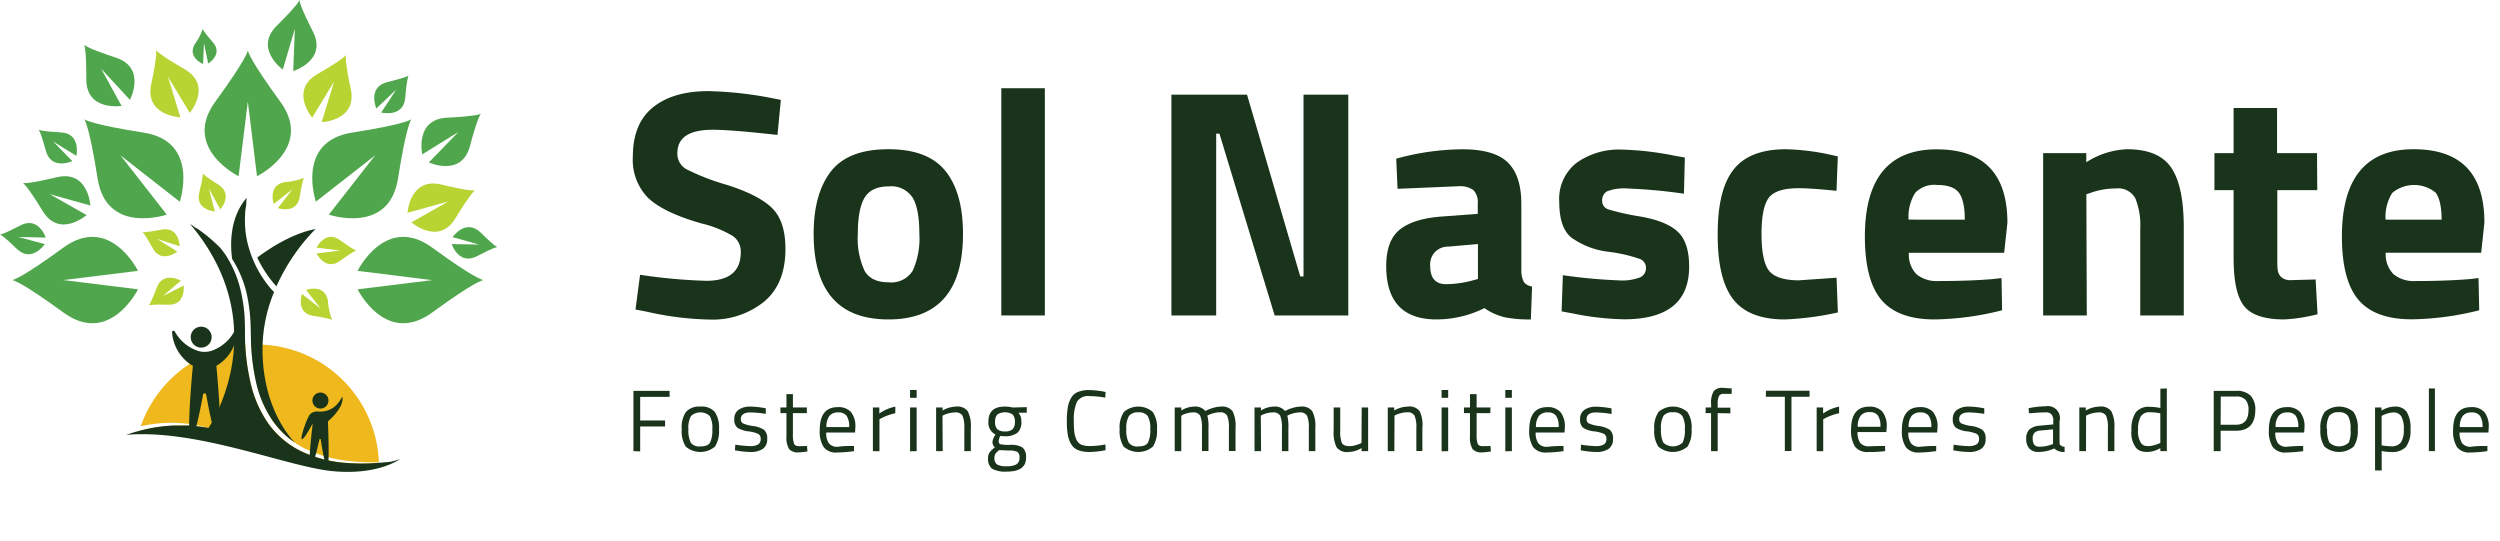 <svg xmlns="http://www.w3.org/2000/svg" viewBox="0 0 414.8 89.79"><defs><style>.cls-1{fill:#19341a;}.cls-2{fill:#efb81d;}.cls-3{fill:#50a64c;}.cls-4{fill:#b7d433;}</style></defs><title>logo-light-small</title><g id="logos"><g id="logo-light"><path class="cls-1" d="M118.26,21.53q-5.87,0-5.87,3.88a2.93,2.93,0,0,0,1.45,2.64,37.79,37.79,0,0,0,6.82,2.64q5.36,1.72,7.51,3.9c1.44,1.46,2.15,3.69,2.15,6.71q0,5.76-3.5,8.72a13.64,13.64,0,0,1-9.15,3,51.1,51.1,0,0,1-10.29-1.29l-1.94-.38.76-5.76a88.91,88.91,0,0,0,11,1c3.8,0,5.71-1.58,5.71-4.74a3.14,3.14,0,0,0-1.32-2.69,18.45,18.45,0,0,0-5.25-2.1q-6.25-1.79-8.81-4.23A9,9,0,0,1,105,26c0-3.67,1.11-6.39,3.34-8.19s5.28-2.69,9.16-2.69a61.58,61.58,0,0,1,10.12,1.07l1.94.38L129,22.39C123.92,21.82,120.34,21.53,118.26,21.53Z"/><path class="cls-1" d="M137.86,28.45c1.91-2.46,5.08-3.69,9.54-3.69S155,26,156.93,28.45s2.85,5.92,2.85,10.37Q159.78,53,147.4,53T135,38.82Q135,32.14,137.86,28.45Zm5.58,16.46c.73,1.29,2.05,1.93,4,1.93a4.17,4.17,0,0,0,4-1.93,12.92,12.92,0,0,0,1.1-6.09c0-2.76-.37-4.78-1.1-6a4.2,4.2,0,0,0-4-1.89q-2.86,0-4,1.89c-.74,1.25-1.11,3.27-1.11,6A12.78,12.78,0,0,0,143.44,44.91Z"/><path class="cls-1" d="M166.14,52.34V14.64h7.22v37.7Z"/><path class="cls-1" d="M194.36,52.34V15.71h12.55l8.83,30.16h.54V15.71h7.43V52.34H211.49l-9.16-30.16h-.54V52.34Z"/><path class="cls-1" d="M252.42,33.81V45a4.23,4.23,0,0,0,.43,1.81,2,2,0,0,0,1.35.72L254,53a20.6,20.6,0,0,1-4.39-.37,9.85,9.85,0,0,1-3.31-1.51A17.91,17.91,0,0,1,238.36,53Q230,53,230,44.15q0-4.3,2.32-6.11t7.11-2.13l5.76-.43V33.81a2.86,2.86,0,0,0-.75-2.29A3.85,3.85,0,0,0,242,30.9l-10.12.43-.22-5a42,42,0,0,1,11-1.56c3.47,0,6,.72,7.49,2.16S252.42,30.65,252.42,33.81ZM240.3,40.92a2.93,2.93,0,0,0-3,3.23c0,2,.88,3,2.64,3a17.39,17.39,0,0,0,4.47-.64l.81-.22V40.49Z"/><path class="cls-1" d="M279.4,32.14a86.86,86.86,0,0,0-9.34-.86,7.8,7.8,0,0,0-3.45.48,1.69,1.69,0,0,0-.78,1.54,1.46,1.46,0,0,0,1.05,1.45,40.33,40.33,0,0,0,5.38,1.19q4.33.78,6.17,2.56t1.83,5.76q0,8.73-10.82,8.72a46.66,46.66,0,0,1-8.62-1l-1.72-.32.21-6a86.91,86.91,0,0,0,9.29.86,8.41,8.41,0,0,0,3.56-.51,1.66,1.66,0,0,0,.94-1.54,1.57,1.57,0,0,0-1-1.5,25.31,25.31,0,0,0-5.17-1.19,13.22,13.22,0,0,1-6.22-2.37c-1.36-1.11-2-3.1-2-5.95a7.56,7.56,0,0,1,2.9-6.46,12.12,12.12,0,0,1,7.49-2.18,50.39,50.39,0,0,1,8.67,1l1.78.32Z"/><path class="cls-1" d="M296.31,24.76a38.7,38.7,0,0,1,7.16.86l1.46.33-.22,5.71q-4.24-.43-6.3-.43-3.72,0-4.93,1.58c-.8,1.06-1.21,3.07-1.21,6s.41,5,1.21,6.06,2.47,1.64,5,1.64l6.24-.43.22,5.76A49,49,0,0,1,296.15,53q-6,0-8.59-3.36T285,38.82q0-7.44,2.69-10.75C289.44,25.87,292.33,24.76,296.31,24.76Z"/><path class="cls-1" d="M318,45.52a5.37,5.37,0,0,0,3.64,1.11q5,0,8.94-.32l1.51-.17.1,5.34A48,48,0,0,1,321,53q-6.09,0-8.83-3.23t-2.75-10.5q0-14.49,11.91-14.49,11.73,0,11.74,12.17l-.54,5H316.72A4.67,4.67,0,0,0,318,45.52ZM326,36.45c0-2.15-.34-3.65-1-4.5s-1.87-1.26-3.58-1.26A4.37,4.37,0,0,0,317.77,32a7.49,7.49,0,0,0-1.1,4.44Z"/><path class="cls-1" d="M346.24,52.34H339V25.41h7.16v1.51a13.5,13.5,0,0,1,6.74-2.16c3.59,0,6.06,1.06,7.43,3.18s2,5.39,2,9.8v14.6h-7.22V38a12.06,12.06,0,0,0-.81-5.09,3.24,3.24,0,0,0-3.23-1.64,12.33,12.33,0,0,0-4.26.75l-.64.21Z"/><path class="cls-1" d="M384.48,31.55h-6.63v11c0,1.08,0,1.84.08,2.29a1.88,1.88,0,0,0,.6,1.16,2.25,2.25,0,0,0,1.58.48l4.1-.11.32,5.77A27.91,27.91,0,0,1,379,53c-3.23,0-5.44-.72-6.63-2.18s-1.77-4.14-1.77-8V31.55h-3.18V25.41h3.18V17.92h7.21v7.49h6.63Z"/><path class="cls-1" d="M397.16,45.52a5.35,5.35,0,0,0,3.64,1.11q5,0,8.94-.32l1.5-.17.11,5.34a48,48,0,0,1-11.2,1.5q-6.09,0-8.83-3.23t-2.75-10.5q0-14.49,11.9-14.49,11.75,0,11.74,12.17l-.53,5H395.84A4.67,4.67,0,0,0,397.16,45.52Zm7.95-9.07c0-2.15-.35-3.65-1-4.5a5.66,5.66,0,0,0-7.19.06,7.41,7.41,0,0,0-1.1,4.44Z"/><path class="cls-1" d="M105.1,74.85v-10h6v1h-4.88v3.91h4.13v1h-4.13v4.14Z"/><path class="cls-1" d="M113.11,71.21a4.58,4.58,0,0,1,.7-2.86,2.93,2.93,0,0,1,2.4-.89,2.88,2.88,0,0,1,2.39.89,4.58,4.58,0,0,1,.7,2.86,4.89,4.89,0,0,1-.66,2.88,3.74,3.74,0,0,1-4.87,0A4.89,4.89,0,0,1,113.11,71.21Zm1.11,0a4.66,4.66,0,0,0,.38,2.22,1.74,1.74,0,0,0,1.61.64c.82,0,1.35-.21,1.6-.63a4.66,4.66,0,0,0,.38-2.22,4.07,4.07,0,0,0-.42-2.19,2.3,2.3,0,0,0-3.12,0A3.92,3.92,0,0,0,114.22,71.19Z"/><path class="cls-1" d="M124.5,68.43c-1,0-1.58.37-1.58,1.1a.76.76,0,0,0,.36.72,5.91,5.91,0,0,0,1.65.43,4.45,4.45,0,0,1,1.83.63,1.8,1.8,0,0,1,.53,1.52,1.88,1.88,0,0,1-.71,1.64,3.53,3.53,0,0,1-2.09.52,13.72,13.72,0,0,1-2.12-.2l-.43-.07.06-.94a18.9,18.9,0,0,0,2.49.24,2.49,2.49,0,0,0,1.28-.27,1,1,0,0,0,.44-.89.93.93,0,0,0-.38-.86,5.67,5.67,0,0,0-1.65-.43,4.32,4.32,0,0,1-1.81-.59,1.67,1.67,0,0,1-.53-1.45,1.75,1.75,0,0,1,.74-1.56,3.23,3.23,0,0,1,1.86-.51,14.77,14.77,0,0,1,2.22.21l.4.07,0,.93A18.11,18.11,0,0,0,124.5,68.43Z"/><path class="cls-1" d="M133.87,68.55h-2.31V72a4.54,4.54,0,0,0,.19,1.63c.12.27.4.4.86.4L133.9,74l.07.9a10.9,10.9,0,0,1-1.48.16,1.91,1.91,0,0,1-1.56-.55,3.59,3.59,0,0,1-.44-2.1V68.55h-1v-.94h1V65.39h1.07v2.22h2.31Z"/><path class="cls-1" d="M141.28,74l.42,0,0,.85a21.47,21.47,0,0,1-2.83.23,2.54,2.54,0,0,1-2.21-.9,4.91,4.91,0,0,1-.65-2.82q0-3.81,3-3.81a2.78,2.78,0,0,1,2.19.82,3.83,3.83,0,0,1,.72,2.57l-.05.83h-4.78a3,3,0,0,0,.43,1.78,1.81,1.81,0,0,0,1.52.58C139.8,74,140.54,74,141.28,74Zm-.39-3.14a3.08,3.08,0,0,0-.43-1.88,1.64,1.64,0,0,0-1.39-.55,1.81,1.81,0,0,0-1.45.57,3,3,0,0,0-.5,1.86Z"/><path class="cls-1" d="M144.83,74.85V67.61h1.07v1a7,7,0,0,1,2.65-1.14v1.1a8.45,8.45,0,0,0-1.27.36,9.2,9.2,0,0,0-1,.44l-.36.18v5.32Z"/><path class="cls-1" d="M151,66V64.71h1.09V66Zm0,8.88V67.61h1.09v7.24Z"/><path class="cls-1" d="M156.41,74.85h-1.09V67.61h1.07v.5a4.7,4.7,0,0,1,2.25-.65,2.11,2.11,0,0,1,1.94.79,5.4,5.4,0,0,1,.5,2.77v3.83H160v-3.8a5,5,0,0,0-.29-2.06,1.31,1.31,0,0,0-1.27-.56,3.86,3.86,0,0,0-1,.14,4.72,4.72,0,0,0-.79.27l-.27.13Z"/><path class="cls-1" d="M167.05,78.25a4.59,4.59,0,0,1-2.43-.47,2,2,0,0,1-.68-1.72,1.6,1.6,0,0,1,.26-1,4,4,0,0,1,.88-.83,1.13,1.13,0,0,1-.4-1,2.43,2.43,0,0,1,.36-.91l.13-.23A2.15,2.15,0,0,1,164,69.94c0-1.65.91-2.48,2.71-2.48a5.31,5.31,0,0,1,1.29.15l.22,0,2.14-.06v.93l-1.38,0a2,2,0,0,1,.48,1.45,2.3,2.3,0,0,1-.67,1.9,3.38,3.38,0,0,1-2.12.55,3.84,3.84,0,0,1-.71-.06,2.8,2.8,0,0,0-.26.82c0,.3.09.49.27.56a7.06,7.06,0,0,0,1.67.11,3.56,3.56,0,0,1,2,.43,2,2,0,0,1,.6,1.7C170.26,77.48,169.19,78.25,167.05,78.25ZM165,76a1.19,1.19,0,0,0,.43,1.06,2.91,2.91,0,0,0,1.57.3,3.21,3.21,0,0,0,1.65-.32,1.15,1.15,0,0,0,.5-1.07,1.06,1.06,0,0,0-.36-1,3.14,3.14,0,0,0-1.42-.22l-1.56-.07a2.79,2.79,0,0,0-.65.61A1.23,1.23,0,0,0,165,76Zm.1-6a1.67,1.67,0,0,0,.38,1.22,1.84,1.84,0,0,0,1.27.36,1.79,1.79,0,0,0,1.26-.36,1.68,1.68,0,0,0,.38-1.23,1.65,1.65,0,0,0-.38-1.22,2.37,2.37,0,0,0-2.53,0A1.65,1.65,0,0,0,165.11,69.94Z"/><path class="cls-1" d="M183.44,74.69a13.8,13.8,0,0,1-2.68.3,4.92,4.92,0,0,1-1.92-.32,2.43,2.43,0,0,1-1.13-1,4.76,4.76,0,0,1-.55-1.58,13.64,13.64,0,0,1-.15-2.22,13.86,13.86,0,0,1,.15-2.23,4.8,4.8,0,0,1,.55-1.6,2.36,2.36,0,0,1,1.12-1,4.8,4.8,0,0,1,1.89-.32,14.07,14.07,0,0,1,2.72.32l-.05.94a15.31,15.31,0,0,0-2.6-.26,2.19,2.19,0,0,0-2.11.95,7.36,7.36,0,0,0-.51,3.24,15.07,15.07,0,0,0,.09,1.84,4.34,4.34,0,0,0,.37,1.25,1.56,1.56,0,0,0,.81.79A3.84,3.84,0,0,0,181,74a12.73,12.73,0,0,0,2.41-.26Z"/><path class="cls-1" d="M185.77,71.21a4.58,4.58,0,0,1,.71-2.86,3.65,3.65,0,0,1,4.78,0,4.58,4.58,0,0,1,.71,2.86,4.88,4.88,0,0,1-.67,2.88,3.74,3.74,0,0,1-4.87,0A4.89,4.89,0,0,1,185.77,71.21Zm1.11,0a4.52,4.52,0,0,0,.39,2.22,1.71,1.71,0,0,0,1.6.64c.82,0,1.35-.21,1.6-.63a4.54,4.54,0,0,0,.38-2.22,4.07,4.07,0,0,0-.42-2.19,1.76,1.76,0,0,0-1.56-.61,1.78,1.78,0,0,0-1.56.61A4,4,0,0,0,186.88,71.19Z"/><path class="cls-1" d="M196,74.85h-1.09V67.61H196v.5a4.17,4.17,0,0,1,2.12-.65,2.19,2.19,0,0,1,1.88.74,5.46,5.46,0,0,1,1.24-.51,4.76,4.76,0,0,1,1.33-.23,2.14,2.14,0,0,1,1.95.78A5.51,5.51,0,0,1,205,71v3.83H203.9v-3.8a5,5,0,0,0-.29-2.06,1.27,1.27,0,0,0-1.23-.56,3.87,3.87,0,0,0-1,.14,4.27,4.27,0,0,0-.78.27l-.28.13a7,7,0,0,1,.19,2.11v3.77h-1.08V71.11a5.25,5.25,0,0,0-.29-2.12,1.24,1.24,0,0,0-1.23-.56,3.52,3.52,0,0,0-.95.14,4.11,4.11,0,0,0-.75.27L196,69Z"/><path class="cls-1" d="M209.24,74.85h-1.09V67.61h1.07v.5a4.17,4.17,0,0,1,2.12-.65,2.19,2.19,0,0,1,1.88.74,5.46,5.46,0,0,1,1.24-.51,4.77,4.77,0,0,1,1.34-.23,2.13,2.13,0,0,1,1.94.78,5.4,5.4,0,0,1,.5,2.78v3.83h-1.08v-3.8a5,5,0,0,0-.29-2.06,1.27,1.27,0,0,0-1.23-.56,3.87,3.87,0,0,0-1,.14,4.27,4.27,0,0,0-.78.27l-.27.13a7.54,7.54,0,0,1,.18,2.11v3.77H212.7V71.11a5.49,5.49,0,0,0-.28-2.12,1.27,1.27,0,0,0-1.24-.56,3.52,3.52,0,0,0-1,.14,4.41,4.41,0,0,0-.75.27l-.24.13Z"/><path class="cls-1" d="M225.93,67.61H227v7.24h-1.09v-.51a4.18,4.18,0,0,1-2.14.65,2.12,2.12,0,0,1-2-.77,5.65,5.65,0,0,1-.49-2.83V67.61h1.09v3.76a5.48,5.48,0,0,0,.27,2.12c.19.35.6.53,1.25.53a3.3,3.3,0,0,0,1-.14,4.79,4.79,0,0,0,.75-.26l.26-.13Z"/><path class="cls-1" d="M231.35,74.85h-1.09V67.61h1.07v.5a4.67,4.67,0,0,1,2.24-.65,2.12,2.12,0,0,1,2,.79A5.4,5.4,0,0,1,236,71v3.83H235v-3.8a4.83,4.83,0,0,0-.3-2.06,1.29,1.29,0,0,0-1.26-.56,3.86,3.86,0,0,0-1,.14,4.42,4.42,0,0,0-.79.27l-.27.13Z"/><path class="cls-1" d="M239.19,66V64.71h1.09V66Zm0,8.88V67.61h1.09v7.24Z"/><path class="cls-1" d="M247.27,68.55H245V72a4.61,4.61,0,0,0,.18,1.63c.12.27.41.4.86.4L247.3,74l.07.9a11,11,0,0,1-1.47.16,1.92,1.92,0,0,1-1.57-.55,3.61,3.61,0,0,1-.43-2.1V68.55h-1v-.94h1V65.39H245v2.22h2.3Z"/><path class="cls-1" d="M249.76,66V64.71h1.09V66Zm0,8.88V67.61h1.09v7.24Z"/><path class="cls-1" d="M259,74l.42,0,0,.85a21.47,21.47,0,0,1-2.82.23,2.56,2.56,0,0,1-2.22-.9,4.91,4.91,0,0,1-.65-2.82q0-3.81,3-3.81a2.78,2.78,0,0,1,2.18.82,3.83,3.83,0,0,1,.73,2.57l-.06.83h-4.78a3,3,0,0,0,.44,1.78,1.77,1.77,0,0,0,1.51.58Q257.9,74,259,74Zm-.39-3.14a3.08,3.08,0,0,0-.43-1.88,1.63,1.63,0,0,0-1.39-.55,1.78,1.78,0,0,0-1.44.57,2.91,2.91,0,0,0-.5,1.86Z"/><path class="cls-1" d="M264.83,68.43c-1.05,0-1.58.37-1.58,1.1a.76.76,0,0,0,.36.72,6,6,0,0,0,1.66.43,4.45,4.45,0,0,1,1.82.63,1.8,1.8,0,0,1,.54,1.52,1.89,1.89,0,0,1-.72,1.64,3.53,3.53,0,0,1-2.09.52,13.72,13.72,0,0,1-2.12-.2l-.43-.07.06-.94a18.9,18.9,0,0,0,2.49.24,2.49,2.49,0,0,0,1.28-.27,1,1,0,0,0,.44-.89.93.93,0,0,0-.38-.86,5.67,5.67,0,0,0-1.65-.43A4.32,4.32,0,0,1,262.7,71a1.7,1.7,0,0,1-.53-1.45,1.77,1.77,0,0,1,.74-1.56,3.23,3.23,0,0,1,1.86-.51,14.77,14.77,0,0,1,2.22.21l.4.07,0,.93A18.11,18.11,0,0,0,264.83,68.43Z"/><path class="cls-1" d="M274.47,71.21a4.58,4.58,0,0,1,.71-2.86,3.67,3.67,0,0,1,4.79,0,4.58,4.58,0,0,1,.7,2.86,4.81,4.81,0,0,1-.67,2.88,3.73,3.73,0,0,1-4.86,0A4.81,4.81,0,0,1,274.47,71.21Zm1.12,0a4.66,4.66,0,0,0,.38,2.22,2.35,2.35,0,0,0,3.21,0,4.68,4.68,0,0,0,.37-2.22,4.07,4.07,0,0,0-.42-2.19,1.73,1.73,0,0,0-1.55-.61A1.79,1.79,0,0,0,276,69,4,4,0,0,0,275.59,71.19Z"/><path class="cls-1" d="M285,68.55v6.3H283.9v-6.3H283v-.94h.91V67a3.63,3.63,0,0,1,.43-2.1,1.83,1.83,0,0,1,1.52-.55l1.46.1v.9l-1.34,0a.82.82,0,0,0-.75.34A2.78,2.78,0,0,0,285,67v.64h2.1v.94Z"/><path class="cls-1" d="M293,65.83v-1h7.24v1h-3v9h-1.1v-9Z"/><path class="cls-1" d="M301.42,74.85V67.61h1.07v1a7,7,0,0,1,2.65-1.14v1.1a8.45,8.45,0,0,0-1.27.36,9.2,9.2,0,0,0-1,.44l-.36.18v5.32Z"/><path class="cls-1" d="M312.36,74l.42,0,0,.85A21.47,21.47,0,0,1,310,75a2.57,2.57,0,0,1-2.22-.9,4.91,4.91,0,0,1-.65-2.82q0-3.81,3-3.81a2.78,2.78,0,0,1,2.18.82,3.77,3.77,0,0,1,.73,2.57l-.06.83h-4.78a3,3,0,0,0,.44,1.78,1.79,1.79,0,0,0,1.51.58Q311.25,74,312.36,74ZM312,70.81a3.08,3.08,0,0,0-.43-1.88,1.63,1.63,0,0,0-1.39-.55,1.78,1.78,0,0,0-1.44.57,2.91,2.91,0,0,0-.5,1.86Z"/><path class="cls-1" d="M320.83,74l.42,0,0,.85a21.47,21.47,0,0,1-2.82.23,2.56,2.56,0,0,1-2.22-.9,4.91,4.91,0,0,1-.65-2.82q0-3.81,3-3.81a2.78,2.78,0,0,1,2.18.82,3.83,3.83,0,0,1,.73,2.57l-.06.83h-4.78a3,3,0,0,0,.44,1.78,1.77,1.77,0,0,0,1.51.58Q319.72,74,320.83,74Zm-.39-3.14a3.08,3.08,0,0,0-.43-1.88,1.63,1.63,0,0,0-1.39-.55,1.78,1.78,0,0,0-1.44.57,2.91,2.91,0,0,0-.5,1.86Z"/><path class="cls-1" d="M326.65,68.43c-1,0-1.58.37-1.58,1.1a.76.76,0,0,0,.36.72,6,6,0,0,0,1.66.43,4.45,4.45,0,0,1,1.82.63,1.8,1.8,0,0,1,.54,1.52,1.89,1.89,0,0,1-.72,1.64,3.53,3.53,0,0,1-2.09.52,13.72,13.72,0,0,1-2.12-.2l-.43-.07.06-.94a18.9,18.9,0,0,0,2.49.24,2.49,2.49,0,0,0,1.28-.27,1,1,0,0,0,.44-.89A.93.93,0,0,0,328,72a5.67,5.67,0,0,0-1.65-.43,4.32,4.32,0,0,1-1.81-.59,1.7,1.7,0,0,1-.53-1.45,1.77,1.77,0,0,1,.74-1.56,3.23,3.23,0,0,1,1.86-.51,14.77,14.77,0,0,1,2.22.21l.4.07,0,.93A18.11,18.11,0,0,0,326.65,68.43Z"/><path class="cls-1" d="M341.72,69.79V73.5c0,.36.31.57.84.64l0,.85a2.31,2.31,0,0,1-1.72-.58,6.33,6.33,0,0,1-2.61.58,2,2,0,0,1-1.52-.56,2.3,2.3,0,0,1-.52-1.62,2.06,2.06,0,0,1,.53-1.56,2.9,2.9,0,0,1,1.68-.62l2.28-.21v-.63a1.45,1.45,0,0,0-.32-1.05,1.14,1.14,0,0,0-.87-.32,22.32,22.32,0,0,0-2.4.14l-.45,0-.05-.83a14.84,14.84,0,0,1,2.83-.32,2,2,0,0,1,2.34,2.33Zm-4.46,3c0,.89.37,1.33,1.1,1.33a5.86,5.86,0,0,0,1.94-.33l.34-.12V71.24l-2.15.2a1.44,1.44,0,0,0-.94.38A1.35,1.35,0,0,0,337.26,72.75Z"/><path class="cls-1" d="M346.11,74.85H345V67.61h1.07v.5a4.7,4.7,0,0,1,2.25-.65,2.14,2.14,0,0,1,2,.79,5.51,5.51,0,0,1,.5,2.77v3.83h-1.08v-3.8a5,5,0,0,0-.29-2.06,1.31,1.31,0,0,0-1.27-.56,3.92,3.92,0,0,0-1,.14,4.72,4.72,0,0,0-.79.27l-.27.13Z"/><path class="cls-1" d="M359.52,64.45v10.4h-1.08v-.5a4.34,4.34,0,0,1-2.2.64,3.42,3.42,0,0,1-1-.14,2.11,2.11,0,0,1-.81-.52,4.1,4.1,0,0,1-.78-2.89,5.1,5.1,0,0,1,.7-3,2.7,2.7,0,0,1,2.32-.94,9.47,9.47,0,0,1,1.78.19v-3.2Zm-3.77,9.47a1.82,1.82,0,0,0,.67.1,3.28,3.28,0,0,0,.93-.14,6.3,6.3,0,0,0,.8-.26l.29-.13V68.58a9,9,0,0,0-1.72-.18,1.65,1.65,0,0,0-1.53.71,4.21,4.21,0,0,0-.44,2.18,3.53,3.53,0,0,0,.51,2.25A1.21,1.21,0,0,0,355.75,73.92Z"/><path class="cls-1" d="M371,71.47h-2.55v3.38H367.3v-10H371a3.24,3.24,0,0,1,2.41.79,3.35,3.35,0,0,1,.79,2.44C374.17,70.34,373.1,71.47,371,71.47Zm-2.55-1H371q2.07,0,2.07-2.43a2.45,2.45,0,0,0-.49-1.7,2,2,0,0,0-1.58-.55h-2.53Z"/><path class="cls-1" d="M381.72,74l.42,0,0,.85a21.47,21.47,0,0,1-2.82.23,2.57,2.57,0,0,1-2.22-.9,4.91,4.91,0,0,1-.65-2.82q0-3.81,3-3.81a2.78,2.78,0,0,1,2.18.82,3.77,3.77,0,0,1,.73,2.57l-.06.83h-4.78a3,3,0,0,0,.44,1.78,1.79,1.79,0,0,0,1.51.58Q380.61,74,381.72,74Zm-.39-3.14a3.16,3.16,0,0,0-.42-1.88,1.65,1.65,0,0,0-1.39-.55,1.78,1.78,0,0,0-1.45.57,2.91,2.91,0,0,0-.5,1.86Z"/><path class="cls-1" d="M385,71.21a4.58,4.58,0,0,1,.71-2.86,3.67,3.67,0,0,1,4.79,0,4.65,4.65,0,0,1,.7,2.86,4.81,4.81,0,0,1-.67,2.88,3.73,3.73,0,0,1-4.86,0A4.81,4.81,0,0,1,385,71.21Zm1.12,0a4.54,4.54,0,0,0,.38,2.22,2.35,2.35,0,0,0,3.21,0A4.68,4.68,0,0,0,390,71.2a4.07,4.07,0,0,0-.42-2.19,1.75,1.75,0,0,0-1.55-.61,1.79,1.79,0,0,0-1.57.61A4,4,0,0,0,386.07,71.19Z"/><path class="cls-1" d="M394.07,78.06V67.61h1.07v.52a4.25,4.25,0,0,1,2.18-.67,2.28,2.28,0,0,1,2,.88,5.07,5.07,0,0,1,.63,2.89,4.58,4.58,0,0,1-.73,2.89,3,3,0,0,1-2.43.87,7.41,7.41,0,0,1-1.62-.16v3.23Zm3.09-9.63a3.33,3.33,0,0,0-.94.15,5.22,5.22,0,0,0-.79.29l-.27.14v4.88a10.55,10.55,0,0,0,1.56.16,1.91,1.91,0,0,0,1.65-.66,3.92,3.92,0,0,0,.47-2.18,4.06,4.06,0,0,0-.43-2.14A1.43,1.43,0,0,0,397.16,68.43Z"/><path class="cls-1" d="M403,74.85V64.45H404v10.4Z"/><path class="cls-1" d="M412.29,74l.42,0,0,.85a21.6,21.6,0,0,1-2.83.23,2.54,2.54,0,0,1-2.21-.9,4.83,4.83,0,0,1-.65-2.82c0-2.54,1-3.81,3-3.81a2.8,2.8,0,0,1,2.19.82,3.83,3.83,0,0,1,.72,2.57l-.06.83h-4.77a3,3,0,0,0,.43,1.78,1.79,1.79,0,0,0,1.51.58C410.81,74,411.54,74,412.29,74Zm-.39-3.14a3.15,3.15,0,0,0-.43-1.88,1.65,1.65,0,0,0-1.39-.55,1.8,1.8,0,0,0-1.45.57,3,3,0,0,0-.5,1.86Z"/><g id="avatar"><path class="cls-2" d="M45.27,69.85a14.24,14.24,0,0,0,5.39,4.61,21.57,21.57,0,0,0,7,2,37.65,37.65,0,0,0,5.21.24,20.32,20.32,0,0,0-20.3-19.54c-.28,0-.56,0-.84,0a32.45,32.45,0,0,0,.78,6.14A18.21,18.21,0,0,0,45.27,69.85Z"/><path class="cls-2" d="M62.83,76.8a35.52,35.52,0,0,1-5.26,0,20.74,20.74,0,0,1-7.2-1.76,14.53,14.53,0,0,1-5.8-4.71,19.26,19.26,0,0,1-3-6.84,33.62,33.62,0,0,1-.86-6.3A20.34,20.34,0,0,0,23.35,70.72,23,23,0,0,1,34.6,71a23,23,0,0,0-5.9-.37,26.86,26.86,0,0,0-5.64.9.49.49,0,0,1,0,.11c-.18.63,1.4-.19,1.4-.19l3.84,0,11.91,2.19,15.25,3.8h7.43v-.33C62.85,77,62.83,76.91,62.83,76.8Z"/><circle class="cls-1" cx="33.38" cy="55.94" r="1.74"/><path class="cls-1" d="M39.33,55.1a.24.24,0,0,0-.45-.12,6.81,6.81,0,0,1-3.48,3.11,3.74,3.74,0,0,1-2.9,0A6.83,6.83,0,0,1,29,55a.24.24,0,0,0-.45.12A7,7,0,0,0,32,60.7s-1.15,11.94-.3,12.06c.57.08,1.46-4.46,2-7.32a.26.26,0,0,1,.5,0c.52,2.86,1.41,7.4,2,7.32.85-.12-.3-12.06-.3-12.06A6.92,6.92,0,0,0,39.33,55.1Z"/><path class="cls-1" d="M54.5,66.46a1.33,1.33,0,1,1-1.33-1.33A1.33,1.33,0,0,1,54.5,66.46Z"/><path class="cls-1" d="M52.62,68.27a1.65,1.65,0,0,0-1.2.5c-.47.53-1.69,4-1.33,4.1s1.8-2.63,1.8-2.63-.88,7.15-.39,7.21S52.66,74.3,53,72.94a.11.11,0,0,1,.22,0c.2,1.34.69,4.44,1.1,4.44s.09-7.46.09-7.46,2.38-2,2.42-3.66S56.45,68.63,52.62,68.27Z"/><path class="cls-3" d="M46.5,16.86c-5-6.85-5.36-8.3-5.38-8.54,0,.24-.4,1.69-5.39,8.54-5.62,7.71,3.86,12.38,3.86,12.38l1.53-12.38h0l1.52,12.38S52.12,24.57,46.5,16.86Z"/><path class="cls-3" d="M10.52,41.08c-6.85,5-8.3,5.37-8.54,5.39.24,0,1.69.39,8.54,5.38C18.23,57.47,22.9,48,22.9,48L10.52,46.47h0L22.9,44.94S18.23,35.46,10.52,41.08Z"/><path class="cls-3" d="M23.81,22c-8.38-1.32-9.67-2.08-9.85-2.23.15.18.92,1.47,2.23,9.84,1.47,9.43,11.48,6,11.48,6L20,25.79h0l9.83,7.68S33.23,23.46,23.81,22Z"/><path class="cls-3" d="M71.71,41.08c6.85,5,8.3,5.37,8.54,5.39-.24,0-1.69.39-8.54,5.38C64,57.47,59.33,48,59.33,48l12.38-1.52h0L59.33,44.94S64,35.46,71.71,41.08Z"/><path class="cls-3" d="M58.43,22c8.37-1.32,9.66-2.08,9.84-2.23-.15.18-.91,1.47-2.23,9.84-1.47,9.43-11.48,6-11.48,6l7.68-9.83h0l-9.83,7.68S49,23.46,58.43,22Z"/><path class="cls-4" d="M47.33,30.21a10.74,10.74,0,0,0,3.11-.7s-.29.46-.7,3.11c-.47,3-3.64,1.91-3.64,1.91l2.43-3.12h0l-3.11,2.43S44.34,30.68,47.33,30.21Z"/><path class="cls-4" d="M54.42,50a10.25,10.25,0,0,0,.7,3.11c0-.05-.46-.29-3.11-.7-3-.47-1.91-3.64-1.91-3.64l3.11,2.43h0l-2.43-3.11S54,47,54.42,50Z"/><path class="cls-4" d="M56.44,39.86c2.16,1.58,2.62,1.7,2.7,1.71-.08,0-.54.12-2.7,1.7-2.44,1.78-3.92-1.22-3.92-1.22l3.92-.48h0l-3.92-.48S54,38.08,56.44,39.86Z"/><path class="cls-4" d="M36.24,30.65c-2.27-1.43-2.55-1.81-2.58-1.88s.08.54-.59,3.14c-.75,2.92,2.58,3.19,2.58,3.19l-1-3.82h0l1.9,3.46S38.79,32.26,36.24,30.65Z"/><path class="cls-4" d="M26,47.73c-.93,2.51-1.25,2.86-1.31,2.91s.51-.19,3.19-.08c3,.13,2.59-3.18,2.59-3.18L27,49.14h0l3-2.57S27.08,44.89,26,47.73Z"/><path class="cls-4" d="M26.78,38.1c-2.63.51-3.09.43-3.17.4.07,0,.44.34,1.73,2.69,1.46,2.64,4.07.55,4.07.55l-3.35-2.1h0l3.75,1.22S29.75,37.52,26.78,38.1Z"/><path class="cls-4" d="M52.65,12.3c4.15-2.39,4.67-3.05,4.74-3.17,0,.13-.19,1,.81,5.63,1.13,5.27-4.83,5.51-4.83,5.51l2.06-6.74h0l-3.63,6S48,15,52.65,12.3Z"/><path class="cls-3" d="M64.27,13.62c3-.73,3.43-1,3.49-1.1s-.28.56-.51,3.62c-.25,3.46-4,2.53-4,2.53l2.48-3.79h0L62.44,18S60.91,14.44,64.27,13.62Z"/><path class="cls-3" d="M32.35,7.28A9,9,0,0,0,33.64,4.8c0,.06.15.45,1.69,2.23,1.73,2-.79,3.51-.79,3.51l-.7-3.38h0l-.14,3.45S31,9.54,32.35,7.28Z"/><path class="cls-3" d="M79.75,38.59C81.94,40.74,82.44,41,82.53,41c-.09,0-.63.05-3.35,1.49-3.06,1.61-4.24-2-4.24-2l4.53.09h0L75.1,39.34S77.27,36.18,79.75,38.59Z"/><path class="cls-3" d="M2.78,41.28C.58,39.13.08,38.93,0,38.91c.09,0,.63-.06,3.34-1.49,3.06-1.62,4.25,2,4.25,2l-4.53-.1h0l4.37,1.19S5.26,43.7,2.78,41.28Z"/><path class="cls-3" d="M7.6,25c-.8-3-1.12-3.4-1.19-3.46.08,0,.57.27,3.64.42,3.46.16,2.62,3.9,2.62,3.9L8.83,23.49h0L12,26.73S8.5,28.34,7.6,25Z"/><path class="cls-4" d="M73.23,30.62c4.65,1.11,5.48,1,5.61.95-.12.07-.79.57-3.28,4.65-2.8,4.6-7.29.67-7.29.67l6.12-3.47h0l-6.78,1.89S68,29.37,73.23,30.62Z"/><path class="cls-4" d="M30.64,11.49C26.5,9.1,26,8.44,25.91,8.32c0,.13.18,1-.82,5.64-1.13,5.26,4.83,5.5,4.83,5.5l-2.05-6.73h0l3.62,6S35.31,14.18,30.64,11.49Z"/><path class="cls-3" d="M9.41,29.41c-4.65,1.11-5.49,1-5.62.95.12.07.8.57,3.29,4.65,2.8,4.6,7.29.67,7.29.67L8.24,32.21h0L15,34.1S14.65,28.16,9.41,29.41Z"/><path class="cls-3" d="M74.15,19.53c4.78-.24,5.54-.59,5.65-.67-.09.1-.6.77-1.83,5.39-1.39,5.2-6.81,2.7-6.81,2.7l4.9-5.06h0l-6,3.73S68.77,19.81,74.15,19.53Z"/><path class="cls-3" d="M45.92,4.27C49.32.9,49.66.13,49.69,0c0,.13.07,1,2.23,5.24,2.43,4.8-3.27,6.55-3.27,6.55l.27-7h0l-2,6.76S42.1,8.07,45.92,4.27Z"/><path class="cls-3" d="M14.32,13.13c0-4.79-.29-5.57-.36-5.69.09.1.74.64,5.28,2.13,5.11,1.68,2.32,7,2.32,7l-4.78-5.17h0l3.39,6.17S14.3,18.51,14.32,13.13Z"/><path class="cls-1" d="M40.93,48.71a27.17,27.17,0,0,1,.56,3.69c.11,1.24.11,2.5.14,3.7a35.4,35.4,0,0,0,.83,7.2,18.21,18.21,0,0,0,2.81,6.55,14.48,14.48,0,0,0,3.65,3.59c-2.53-2.7-5.47-8.08-5.36-15.92a25,25,0,0,1,1.91-9.06c-.16-.18-.34-.35-.5-.53A18.29,18.29,0,0,1,41,40a16.22,16.22,0,0,1-.33-4.45c0-.53.11-1.06.19-1.58,0-.72.07-1.15.07-1.15-3,3.48-2.68,8.22-2.41,10.16A18,18,0,0,1,40.93,48.71Z"/><path class="cls-1" d="M45.69,47.32l.18.19A32.45,32.45,0,0,1,52.35,38c-4.15.78-8.19,3.62-9.67,4.74A19.73,19.73,0,0,0,45.69,47.32Z"/><path class="cls-1" d="M64.93,76.59h0c-.39.06-.82.1-1.27.13a35.39,35.39,0,0,1-6.09.1,20.74,20.74,0,0,1-7.2-1.76,14.53,14.53,0,0,1-5.8-4.71,19.26,19.26,0,0,1-3-6.84,36.09,36.09,0,0,1-.92-7.38c0-1.25,0-2.45-.07-3.65a26.8,26.8,0,0,0-.49-3.58,18.76,18.76,0,0,0-2.68-6.64q-.41-.57-.84-1.11a25.93,25.93,0,0,0-3.84-3.22c-.25-.13-.49-.25-.75-.36.15,0,.29.1.44.15-.55-.36-.89-.56-.89-.56C46,54.26,34.6,71,34.6,71a26.4,26.4,0,0,0-3.66-.4c-.75,0-1.5,0-2.24,0a26.91,26.91,0,0,0-5.8.94c-.66.17-1.31.38-1.95.61,11.7-1,26.48,5.2,34,6,7.79.81,11.44-2,11.44-2A9.13,9.13,0,0,1,64.93,76.59Z"/></g></g></g></svg>
